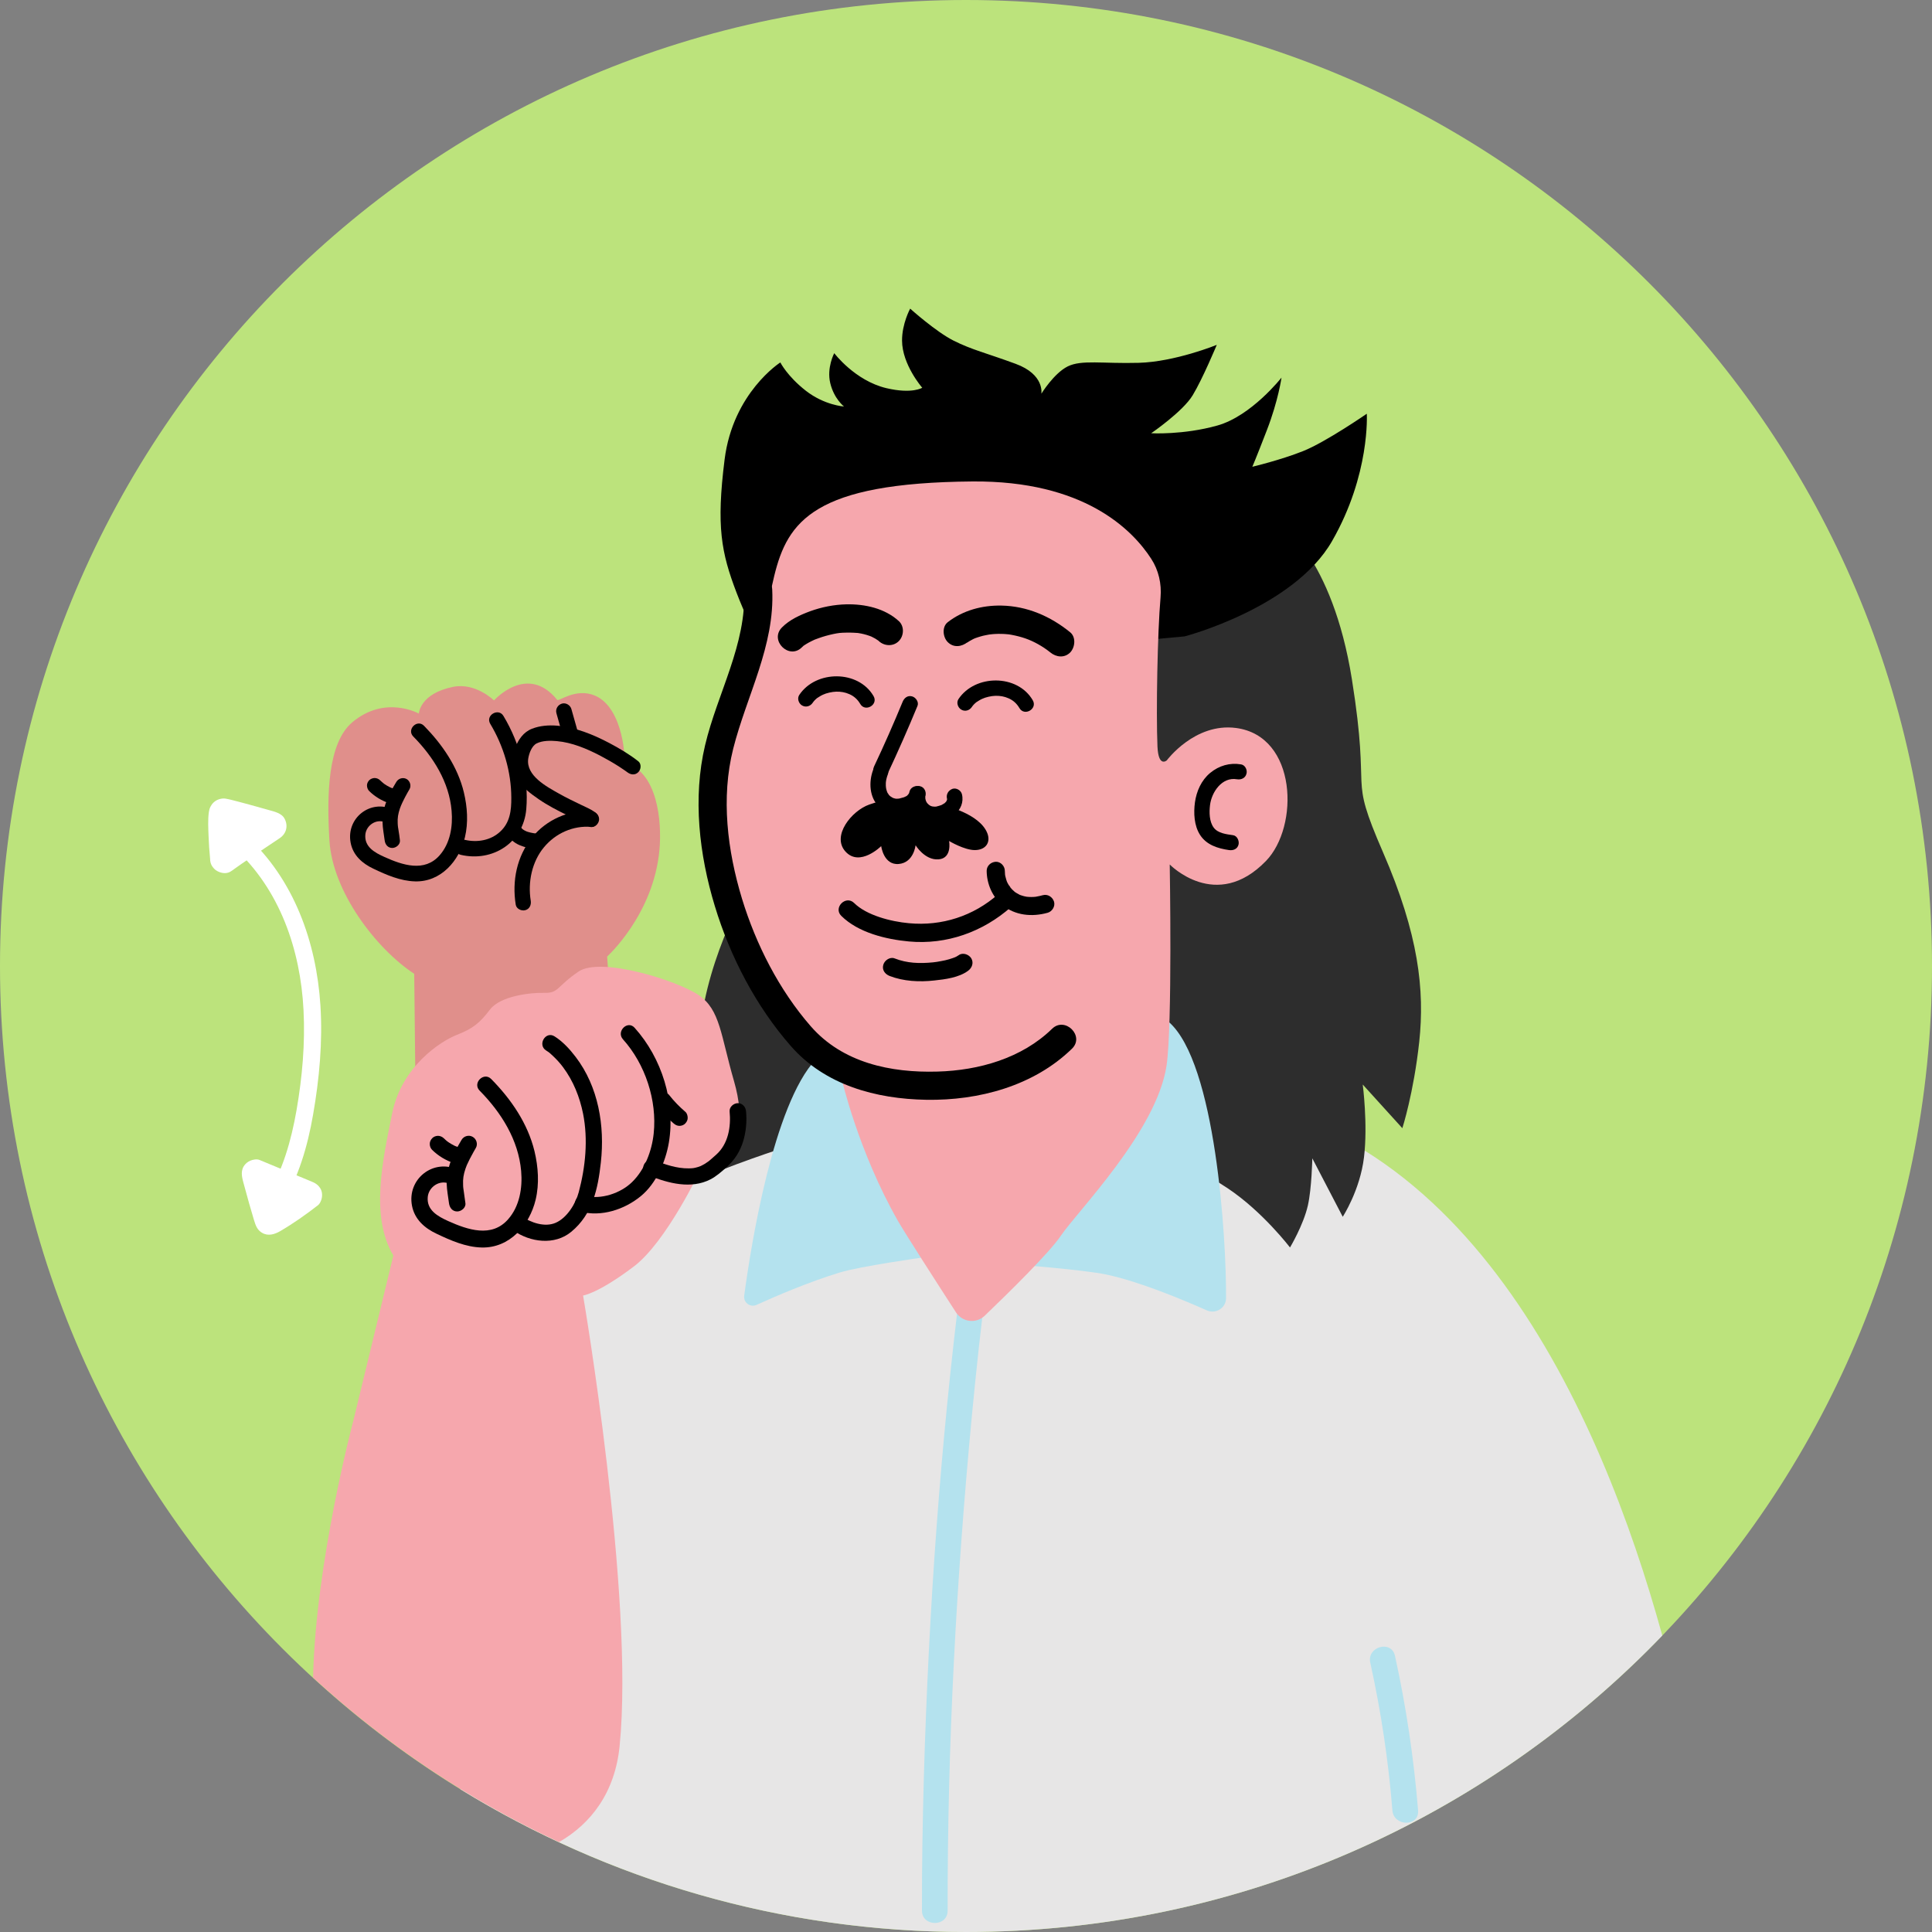 <svg width="200" height="200" viewBox="0 0 200 200" fill="none" xmlns="http://www.w3.org/2000/svg">
<rect x="0" y="0" width="200" height="200" fill="#808080" stroke="none"/>
<g clip-path="url(#clip0_520_4521)">
<path d="M100 200C155.228 200 200 155.228 200 100C200 44.772 155.228 0 100 0C44.772 0 0 44.772 0 100C0 155.228 44.772 200 100 200Z" fill="#BCE37C"/>
<path d="M77.7 91.32C77.7 91.32 73.24 98.72 72.48 106.64C71.57 116.22 74.76 122.41 74.76 122.41C74.76 122.41 76.53 121.14 78.31 120.12C80.55 118.83 87.19 117.09 87.19 117.09L87.38 106.4L77.7 91.32Z" fill="#2D2D2D"/>
<path d="M172.08 169.31C165.71 146.18 151.55 114.2 121.83 113.21C75.12 111.64 47.45 136.75 47.45 136.75L47.67 185.23C62.9 194.59 80.82 200 100 200C128.32 200 153.88 188.23 172.08 169.31Z" fill="#E7E6E6"/>
<path d="M63.7 110.96L62.85 99.02C62.85 99.02 67.67 94.68 68.27 87.94C68.52 85.1 68.11 79.79 64.56 78.92C64.8 79.04 64.62 73.27 61.57 72C59.6 71.18 57.84 72.65 57.68 72.45C54.58 68.62 51.14 72.51 51.14 72.51C51.14 72.51 49.25 70.64 46.92 71.1C43.44 71.8 43.36 73.87 43.36 73.87C43.36 73.87 39.87 71.91 36.47 74.77C33.93 76.91 33.82 82.24 34.1 86.98C34.41 92.3 38.92 98.2 42.88 100.81L43 111.85L63.7 110.96Z" fill="#E08F8B"/>
<path d="M66.08 78.81C65.15 78.08 64.12 77.47 63.08 76.92C61.39 76.03 59.57 75.29 57.65 75.12C56.79 75.05 55.88 75.12 55.07 75.44C54.19 75.78 53.65 76.57 53.33 77.42C52.95 78.42 52.96 79.59 53.47 80.53C53.97 81.45 54.92 82.15 55.76 82.73C56.69 83.37 57.69 83.89 58.7 84.38C59.4 84.72 60.17 85.01 60.8 85.47C61.63 86.08 62.43 84.69 61.61 84.09C61.16 83.76 60.63 83.55 60.14 83.31C59.37 82.94 58.6 82.57 57.86 82.15C56.58 81.43 54.44 80.3 54.68 78.55C54.76 78 55.05 77.21 55.55 76.96C56.16 76.65 56.99 76.66 57.65 76.72C59.21 76.86 60.73 77.5 62.1 78.21C62.77 78.56 63.43 78.94 64.06 79.34C64.28 79.48 64.49 79.62 64.7 79.77C64.79 79.83 65.23 80.16 64.94 79.94C65.28 80.21 65.74 80.27 66.07 79.94C66.36 79.67 66.42 79.08 66.08 78.81Z" fill="black"/>
<path d="M61.21 83.99C58.9 83.8 56.54 84.88 55.09 86.68C53.5 88.65 52.99 91.19 53.39 93.66C53.46 94.09 53.99 94.33 54.38 94.22C54.83 94.1 55.01 93.66 54.94 93.23C54.63 91.33 55.06 89.21 56.31 87.71C57.51 86.26 59.33 85.44 61.22 85.6C61.65 85.64 62.02 85.21 62.02 84.8C62.01 84.33 61.64 84.03 61.21 83.99Z" fill="black"/>
<path d="M38.22 81.89C38.81 82.47 39.53 82.9 40.32 83.16C40.51 83.22 40.76 83.18 40.93 83.08C41.09 82.98 41.25 82.8 41.29 82.61C41.39 82.18 41.16 81.78 40.74 81.64C40.63 81.6 40.52 81.56 40.41 81.52C40.47 81.55 40.54 81.57 40.6 81.6C40.24 81.45 39.89 81.25 39.58 81C39.63 81.04 39.69 81.08 39.74 81.12C39.6 81.01 39.47 80.89 39.34 80.77C39.2 80.63 38.99 80.54 38.78 80.54C38.59 80.54 38.36 80.63 38.22 80.77C38.08 80.92 37.98 81.12 37.99 81.33C38 81.54 38.07 81.74 38.22 81.89Z" fill="black"/>
<path d="M41.03 80.94C40.58 81.67 40.17 82.46 39.89 83.27C39.69 83.86 39.59 84.51 39.6 85.12C39.61 85.75 39.75 86.4 39.82 86.99C39.87 87.41 40.14 87.78 40.61 87.78C41 87.78 41.45 87.42 41.4 86.99C41.36 86.63 41.31 86.28 41.25 85.92C41.24 85.84 41.23 85.76 41.21 85.67C41.22 85.78 41.21 85.65 41.2 85.61C41.19 85.49 41.17 85.36 41.17 85.24C41.14 84.67 41.21 84.26 41.4 83.69C41.44 83.58 41.48 83.46 41.53 83.35C41.49 83.45 41.54 83.33 41.56 83.29C41.59 83.23 41.61 83.17 41.64 83.11C41.74 82.89 41.86 82.67 41.97 82.45C42.1 82.2 42.24 81.96 42.38 81.72C42.6 81.36 42.46 80.86 42.1 80.65C41.74 80.44 41.25 80.57 41.03 80.94Z" fill="black"/>
<path d="M40.69 83.8C38.33 82.7 35.81 84.7 36.3 87.25C36.55 88.55 37.51 89.39 38.66 89.93C40 90.57 41.45 91.2 42.96 91.24C45.64 91.32 47.55 89.11 48.13 86.67C48.49 85.15 48.38 83.54 48.02 82.03C47.38 79.37 45.78 77.06 43.89 75.13C43.18 74.41 42.07 75.52 42.78 76.24C44.85 78.34 46.5 80.96 46.75 83.93C46.89 85.54 46.61 87.29 45.51 88.54C43.94 90.33 41.65 89.55 39.79 88.71C38.79 88.26 37.71 87.67 37.82 86.4C37.91 85.42 38.98 84.71 39.91 85.14C40.8 85.58 41.6 84.22 40.69 83.8Z" fill="black"/>
<path d="M50.75 74.93C52.13 77.23 52.92 79.88 52.93 82.57C52.94 83.89 52.8 85.14 51.79 86.08C50.81 87 49.41 87.24 48.12 86.94C47.12 86.7 46.69 88.25 47.69 88.49C51.01 89.27 54.19 87.21 54.48 83.76C54.76 80.43 53.83 76.97 52.12 74.12C51.61 73.24 50.22 74.04 50.75 74.93Z" fill="black"/>
<path d="M52.49 86.37C52.77 86.86 53.24 87.25 53.76 87.48C54.05 87.6 54.34 87.7 54.65 87.76C54.98 87.82 55.32 87.86 55.66 87.9C55.85 87.92 56.1 87.79 56.23 87.67C56.37 87.53 56.47 87.3 56.46 87.1C56.45 86.89 56.38 86.68 56.23 86.53C56.06 86.38 55.89 86.32 55.66 86.3C55.54 86.29 55.42 86.27 55.3 86.26C55.37 86.27 55.44 86.28 55.51 86.29C55.12 86.24 54.74 86.17 54.38 86.02C54.44 86.05 54.51 86.07 54.57 86.1C54.38 86.02 54.2 85.92 54.04 85.79C54.09 85.83 54.15 85.87 54.2 85.92C54.08 85.82 53.97 85.72 53.88 85.6C53.92 85.65 53.96 85.71 54.01 85.76C53.96 85.7 53.92 85.64 53.88 85.57C53.67 85.21 53.15 85.05 52.78 85.28C52.41 85.51 52.26 85.98 52.49 86.37Z" fill="black"/>
<path d="M57.6 73.83C57.82 74.61 58.04 75.39 58.26 76.17C58.37 76.57 58.83 76.86 59.25 76.73C59.66 76.6 59.93 76.18 59.81 75.74C59.59 74.96 59.37 74.18 59.15 73.4C59.04 73 58.58 72.71 58.16 72.84C57.75 72.97 57.48 73.39 57.6 73.83Z" fill="black"/>
<path d="M64.14 180.77C65.7 165.27 60.36 134.11 60.36 134.11C60.36 134.11 61.89 133.92 65.61 131.11C69 128.55 72.53 121.05 72.53 121.05C72.53 121.05 78.37 120.17 75.98 111.9C74.6 107.14 74.56 104.54 72.34 103.02C70.11 101.5 62.19 99.02 59.9 100.57C57.61 102.12 57.85 102.82 56.36 102.78C54.87 102.74 51.79 103.11 50.73 104.5C49.67 105.89 48.98 106.47 47.29 107.13C45.6 107.79 41.58 110.4 40.6 115.24C39.62 120.08 38.3 125.93 40.72 129.97L36.59 147.02C36.59 147.02 32.67 161.68 32.41 173.67C39.93 180.57 48.51 186.33 57.87 190.69C61.19 188.79 63.66 185.55 64.14 180.77Z" fill="#F6A7AD"/>
<path d="M99.49 132.59C97.34 149.59 96.14 166.72 95.64 183.85C95.51 188.49 95.43 193.14 95.44 197.78C95.44 199.49 98.11 199.5 98.1 197.78C98.07 180.65 99 163.49 100.62 146.44C101.06 141.82 101.56 137.2 102.15 132.59C102.36 130.89 99.7 130.91 99.49 132.59Z" fill="#B4E2EE"/>
<path d="M132.44 54.06C132.44 54.06 137.92 57.6 139.95 70.33C141.98 83.07 139.47 79.71 143.17 88.23C146.87 96.74 147.49 102.51 146.92 107.84C146.34 113.17 145.17 116.79 145.17 116.79L141.07 112.27C141.07 112.27 141.61 116.38 141.2 119.8C140.79 123.22 139 125.96 139 125.96L135.85 119.91C135.85 119.91 135.79 123.02 135.39 124.79C134.93 126.82 133.54 129.14 133.54 129.14C133.54 129.14 130.72 125.43 127.09 123.01C122.36 119.86 117.1 118.25 117.1 118.25L117.67 62.26L132.44 54.06Z" fill="#2D2D2D"/>
<path d="M105 130.89C105 130.89 112.18 131.44 114.53 131.94C117.9 132.65 122.39 134.52 124.93 135.65C125.86 136.06 126.91 135.4 126.92 134.4C126.96 128.17 125.85 110.01 120.99 105.79L105 130.89Z" fill="#B4E2EE"/>
<path d="M95.48 130.18C95.48 130.18 89.01 131.09 86.93 131.73C83.68 132.72 80.23 134.21 78.32 135.08C77.67 135.38 76.94 134.84 77.04 134.13C77.73 128.95 80.06 114.33 84.45 109.67L87.16 111.86L91.53 121.04L95.48 130.18Z" fill="#B4E2EE"/>
<path d="M122.63 65.88C122.63 65.88 133.92 62.93 137.89 56.02C141.86 49.11 141.49 42.83 141.49 42.83C141.49 42.83 137.23 45.77 134.89 46.7C132.55 47.63 129.64 48.32 129.64 48.32C129.64 48.32 129.97 47.58 131.15 44.52C132.33 41.47 132.66 39.09 132.66 39.09C132.66 39.09 129.55 43.06 126.02 44.05C122.49 45.04 119.17 44.85 119.17 44.85C119.17 44.85 122.46 42.6 123.47 40.91C124.49 39.23 125.96 35.7 125.96 35.7C125.96 35.7 121.64 37.46 117.87 37.56C114.11 37.66 111.97 37.22 110.53 37.93C109.1 38.64 107.8 40.76 107.8 40.76C107.8 40.76 108.17 38.77 105.13 37.66C102.09 36.54 100.62 36.22 98.71 35.26C96.88 34.34 94.22 31.95 94.22 31.95C94.22 31.95 93.37 33.5 93.38 35.26C93.39 37.76 95.47 40.14 95.47 40.14C95.47 40.14 94.43 40.81 91.75 40.18C88.49 39.4 86.36 36.56 86.36 36.56C86.36 36.56 85.56 38.06 85.95 39.67C86.34 41.29 87.37 42.08 87.37 42.08C87.37 42.08 85.36 41.96 83.42 40.45C81.49 38.94 80.78 37.52 80.78 37.52C80.78 37.52 75.88 40.64 75.01 47.57C74.14 54.5 74.66 57.2 76.25 61.36C77.84 65.52 80.28 69.71 80.28 69.71L122.63 65.88Z" fill="black"/>
<path d="M87.16 111.8C87.16 111.8 88.86 119.2 92.95 126.38C93.65 127.61 97.06 132.92 98.96 135.85C99.62 136.88 101.06 137.05 101.94 136.2C104.36 133.88 108.63 129.69 109.82 127.92C111.52 125.4 119.75 117.09 120.76 110.31C121.38 106.2 121.09 89.49 121.09 89.49C121.09 89.49 125.89 94.45 131.05 89.13C134.51 85.57 134.3 76.19 127.95 75.36C123.68 74.8 120.79 78.71 120.79 78.71C120.79 78.71 119.92 79.5 119.82 77.28C119.67 73.71 119.82 65.48 120.14 61.84C120.26 60.44 119.94 59.02 119.17 57.84C117.2 54.8 112.19 49.75 100.69 49.84C84.27 49.97 81.53 53.96 80.15 59.61C78.78 65.25 78.83 70.14 75.97 76.2C73.11 82.26 72.67 84.58 75.17 93.02C79.26 106.72 87.16 111.8 87.16 111.8Z" fill="#F6A7AD"/>
<path d="M98.03 82.67C98.07 82.85 98.04 82.5 98.04 82.68C98.04 82.71 98.04 82.74 98.04 82.77C98.04 82.83 98.04 82.81 98.05 82.7C98.06 82.73 98.02 82.81 98.02 82.84C98.01 82.87 98 82.9 97.99 82.92C98.03 82.83 98.04 82.81 98.01 82.86C97.98 82.9 97.96 82.95 97.94 82.99C97.85 83.14 98.05 82.89 97.92 83.01C97.88 83.05 97.83 83.1 97.79 83.14C97.69 83.24 97.86 83.1 97.78 83.15C97.68 83.21 97.59 83.27 97.49 83.32C97.31 83.42 97.64 83.27 97.45 83.34C97.39 83.36 97.33 83.38 97.27 83.4C97.16 83.44 97.05 83.46 96.94 83.49C96.76 83.54 97.04 83.49 96.87 83.5C96.8 83.5 96.74 83.51 96.67 83.5C96.64 83.5 96.48 83.47 96.6 83.5C96.73 83.53 96.53 83.48 96.51 83.48C96.46 83.47 96.42 83.45 96.37 83.44C96.19 83.39 96.51 83.52 96.35 83.43C96.3 83.4 96.25 83.38 96.2 83.34C96.18 83.33 96.04 83.23 96.14 83.3C96.24 83.37 96.09 83.25 96.07 83.23C96.04 83.2 96 83.16 95.97 83.12C95.85 82.99 96.05 83.25 95.95 83.09C95.92 83.04 95.89 82.99 95.86 82.93C95.79 82.8 95.88 83.02 95.86 82.93C95.85 82.88 95.83 82.84 95.82 82.79C95.81 82.74 95.78 82.67 95.78 82.61C95.79 82.71 95.8 82.74 95.79 82.67C95.79 82.64 95.79 82.61 95.79 82.58C95.79 82.54 95.77 82.43 95.8 82.4C95.8 82.43 95.79 82.46 95.79 82.49C95.8 82.45 95.8 82.41 95.81 82.37C95.9 81.96 95.69 81.49 95.25 81.39C94.85 81.3 94.36 81.51 94.27 81.95C94.1 82.76 94.29 83.55 94.81 84.19C95.26 84.74 95.98 85.05 96.69 85.08C98.21 85.14 99.98 83.9 99.58 82.22C99.48 81.81 99 81.53 98.6 81.66C98.17 81.82 97.93 82.23 98.03 82.67Z" fill="black"/>
<path d="M94.15 81.94C94.14 81.98 94.13 82.02 94.12 82.06C94.09 82.14 94.09 82.14 94.13 82.04C94.13 82.08 94.04 82.22 94.01 82.25C94.16 82.12 93.99 82.26 93.96 82.3C93.92 82.34 93.79 82.5 93.91 82.35C93.87 82.41 93.75 82.45 93.69 82.48C93.65 82.5 93.61 82.52 93.56 82.54C93.64 82.51 93.64 82.51 93.55 82.54C93.39 82.59 93.23 82.63 93.07 82.67C92.98 82.69 92.98 82.69 93.07 82.67C93.02 82.68 92.98 82.68 92.93 82.68C92.9 82.68 92.87 82.68 92.84 82.68C92.8 82.68 92.76 82.68 92.72 82.68C92.53 82.67 92.9 82.72 92.77 82.69C92.69 82.67 92.6 82.65 92.52 82.63C92.49 82.62 92.41 82.57 92.37 82.58C92.5 82.64 92.53 82.65 92.45 82.61C92.43 82.6 92.41 82.59 92.4 82.58C92.31 82.53 92.22 82.46 92.13 82.41C92.32 82.5 92.2 82.46 92.14 82.41C92.1 82.37 92.06 82.34 92.03 82.3C92.01 82.28 91.99 82.25 91.97 82.23C91.92 82.17 91.93 82.18 92.01 82.28C92.01 82.25 91.92 82.14 91.9 82.11C91.87 82.07 91.85 82.02 91.83 81.97C91.79 81.89 91.8 81.91 91.85 82.01C91.84 81.98 91.82 81.94 91.81 81.91C91.76 81.77 91.73 81.64 91.71 81.5C91.74 81.68 91.7 81.39 91.7 81.35C91.7 81.25 91.7 81.16 91.7 81.06C91.7 80.99 91.71 80.91 91.72 80.84C91.7 81.02 91.74 80.72 91.75 80.69C91.79 80.5 91.85 80.31 91.92 80.13C92.07 79.74 91.76 79.24 91.36 79.15C90.91 79.05 90.53 79.29 90.38 79.71C89.92 80.95 89.99 82.55 91 83.52C91.81 84.29 92.93 84.46 93.97 84.1C94.78 83.82 95.51 83.24 95.72 82.38C95.82 81.97 95.59 81.5 95.16 81.4C94.73 81.29 94.26 81.51 94.15 81.94Z" fill="black"/>
<path d="M93.44 72.65C92.51 74.9 91.53 77.13 90.49 79.33C90.31 79.72 90.38 80.19 90.78 80.42C91.13 80.62 91.69 80.53 91.87 80.13C92.96 77.8 94 75.45 94.98 73.07C95.14 72.67 94.8 72.19 94.42 72.09C93.96 71.96 93.6 72.25 93.44 72.65Z" fill="black"/>
<path d="M110.78 65.45C108.74 63.79 106.32 62.74 103.67 62.69C101.68 62.65 99.69 63.18 98.11 64.41C97.49 64.89 97.6 65.96 98.11 66.47C98.72 67.08 99.55 66.96 100.17 66.47C99.87 66.7 100.22 66.45 100.34 66.38C100.47 66.3 100.61 66.23 100.74 66.16C100.82 66.12 100.9 66.09 100.98 66.05C100.88 66.1 100.77 66.13 100.94 66.07C101.12 66.01 101.3 65.94 101.49 65.89C101.66 65.84 101.84 65.79 102.02 65.76C102.12 65.74 102.22 65.72 102.33 65.7C102.37 65.69 102.71 65.64 102.52 65.67C102.32 65.7 102.72 65.65 102.72 65.65C102.81 65.64 102.9 65.64 102.99 65.63C103.22 65.62 103.45 65.61 103.68 65.62C103.89 65.62 104.11 65.64 104.32 65.66C104.37 65.66 104.68 65.7 104.44 65.67C104.54 65.68 104.64 65.7 104.73 65.72C105.21 65.81 105.69 65.93 106.15 66.09C106.99 66.38 107.94 66.9 108.73 67.54C109.34 68.04 110.19 68.14 110.79 67.54C111.3 67 111.4 65.95 110.78 65.45Z" fill="black"/>
<path d="M93.05 64.3C91.6 62.97 89.53 62.52 87.61 62.56C86.34 62.59 85.07 62.84 83.88 63.27C82.83 63.66 81.75 64.14 80.95 64.95C79.62 66.28 81.68 68.34 83.01 67.01C83.07 66.95 83.14 66.9 83.19 66.84C83.3 66.71 82.92 67.01 83.21 66.83C83.37 66.73 83.53 66.62 83.7 66.53C83.89 66.43 84.08 66.33 84.28 66.24C84.48 66.15 84.3 66.23 84.43 66.18C84.53 66.14 84.63 66.1 84.73 66.07C85.22 65.89 85.73 65.75 86.24 65.64C86.81 65.52 87.01 65.5 87.61 65.49C87.87 65.48 88.12 65.49 88.38 65.5C88.49 65.51 88.59 65.52 88.7 65.52C89.18 65.55 88.58 65.49 88.83 65.53C89.24 65.59 89.64 65.69 90.03 65.83C90.1 65.86 90.17 65.89 90.24 65.91C89.93 65.81 90.16 65.87 90.23 65.91C90.36 65.98 90.49 66.04 90.61 66.11C90.73 66.18 90.84 66.26 90.96 66.34C91.13 66.44 90.86 66.26 90.84 66.24C90.89 66.27 90.94 66.33 90.98 66.37C91.56 66.9 92.47 66.94 93.04 66.37C93.59 65.82 93.63 64.83 93.05 64.3Z" fill="black"/>
<path d="M97.74 83.39C97.74 83.39 101.41 84.2 102.21 86.26C102.58 87.22 102.03 87.99 100.93 88C99.83 88.01 98.25 87.06 98.25 87.06C98.25 87.06 98.59 88.85 97.16 88.96C95.73 89.07 94.78 87.5 94.78 87.5C94.78 87.5 94.59 89.31 93.03 89.44C91.47 89.57 91.22 87.59 91.22 87.59C91.22 87.59 89.01 89.78 87.53 88.16C86.05 86.54 88.16 83.93 89.98 83.29C91.81 82.64 91.97 82.93 91.97 82.93C91.97 82.93 92.55 84.34 94.34 82.95C94.34 82.95 94.78 83.94 96.05 84.02C97.31 84.11 97.74 83.39 97.74 83.39Z" fill="black"/>
<path d="M77.03 61.02C77.3 66.69 74.26 71.76 72.99 77.15C71.7 82.6 72.38 88.48 74 93.8C75.59 99.04 78.25 104.16 81.87 108.29C85.42 112.34 90.67 113.76 95.9 113.85C101.32 113.94 107.01 112.42 110.97 108.56C112.32 107.25 110.25 105.19 108.91 106.5C105.78 109.55 101.34 110.81 97.05 110.93C92.2 111.07 87.23 110.02 83.93 106.24C80.66 102.49 78.26 97.78 76.81 93.03C75.3 88.06 74.62 82.6 75.9 77.51C77.29 72.01 80.22 66.85 79.94 61.03C79.85 59.15 76.94 59.14 77.03 61.02Z" fill="black"/>
<path d="M128.48 79.13C127.31 78.93 126.19 79.26 125.28 80.01C124.36 80.77 123.86 81.91 123.7 83.06C123.55 84.16 123.61 85.47 124.23 86.43C124.9 87.47 126.06 87.83 127.23 88C127.66 88.06 128.09 87.9 128.21 87.44C128.31 87.07 128.08 86.52 127.65 86.46C126.97 86.36 126.08 86.27 125.64 85.67C125.18 85.05 125.17 84.08 125.26 83.35C125.42 82 126.5 80.4 128.05 80.67C128.47 80.74 128.91 80.56 129.03 80.11C129.15 79.73 128.91 79.2 128.48 79.13Z" fill="black"/>
<path d="M87.09 94.81C88.84 96.55 91.72 97.24 94.09 97.46C98 97.82 101.75 96.47 104.67 93.89C105.58 93.09 104.25 91.76 103.34 92.56C100.77 94.83 97.5 95.89 94.09 95.57C92.21 95.4 89.7 94.75 88.42 93.48C87.56 92.63 86.23 93.96 87.09 94.81Z" fill="black"/>
<path d="M102.14 90.15C102.15 91.48 102.72 92.84 103.76 93.69C105.1 94.78 106.82 94.94 108.45 94.49C108.92 94.36 109.26 93.82 109.11 93.33C108.95 92.85 108.46 92.53 107.95 92.67C107.76 92.72 107.57 92.77 107.38 92.8C107.33 92.81 107.28 92.82 107.22 92.83C107.34 92.82 107.35 92.81 107.24 92.83C107.16 92.84 107.09 92.84 107.01 92.85C106.84 92.86 106.67 92.86 106.51 92.85C106.43 92.85 106.35 92.83 106.27 92.83C106.2 92.82 106.23 92.83 106.35 92.84C106.31 92.83 106.26 92.83 106.22 92.82C106.07 92.79 105.93 92.76 105.79 92.71C105.73 92.69 105.67 92.67 105.61 92.65C105.45 92.6 105.8 92.74 105.56 92.63C105.44 92.57 105.33 92.51 105.22 92.44C105.16 92.4 105.11 92.36 105.05 92.33C104.9 92.23 105.21 92.47 105.04 92.32C104.95 92.24 104.86 92.16 104.77 92.07C104.72 92.02 104.67 91.96 104.62 91.9C104.54 91.81 104.56 91.75 104.63 91.92C104.59 91.81 104.48 91.7 104.41 91.6C104.34 91.49 104.29 91.37 104.23 91.26C104.15 91.09 104.3 91.45 104.24 91.28C104.21 91.21 104.19 91.14 104.17 91.07C104.13 90.95 104.1 90.83 104.07 90.7C104.06 90.65 104.05 90.59 104.04 90.54C103.99 90.28 104.05 90.69 104.04 90.52C104.03 90.39 104.02 90.27 104.02 90.15C104.02 89.66 103.59 89.19 103.08 89.21C102.57 89.24 102.14 89.63 102.14 90.15Z" fill="black"/>
<path d="M92.09 101.03C93.53 101.59 95.18 101.67 96.71 101.5C97.84 101.38 99.26 101.2 100.21 100.5C100.62 100.2 100.82 99.68 100.55 99.21C100.31 98.81 99.68 98.57 99.26 98.87C99.11 98.98 98.96 99.05 98.79 99.13C99.01 99.03 98.7 99.16 98.63 99.18C98.51 99.22 98.38 99.26 98.26 99.3C97.99 99.38 97.72 99.44 97.44 99.49C97.08 99.56 96.87 99.59 96.61 99.62C95.19 99.76 93.9 99.72 92.6 99.21C92.13 99.03 91.57 99.41 91.44 99.87C91.28 100.4 91.61 100.84 92.09 101.03Z" fill="black"/>
<path d="M100.61 73.18C100.7 73.04 100.85 72.87 101.06 72.7C101.18 72.61 100.92 72.79 101.14 72.65C101.19 72.62 101.24 72.59 101.28 72.56C101.4 72.48 101.53 72.41 101.66 72.35C102.03 72.17 102.63 72.04 103.05 72.03C103.53 72.02 103.96 72.09 104.41 72.29C104.87 72.49 105.25 72.82 105.53 73.3C106.05 74.19 107.43 73.38 106.91 72.49C105.33 69.77 100.94 69.79 99.22 72.37C98.98 72.73 99.15 73.25 99.51 73.46C99.91 73.7 100.37 73.54 100.61 73.18Z" fill="black"/>
<path d="M84.13 72.75C84.22 72.61 84.37 72.44 84.58 72.27C84.7 72.18 84.44 72.36 84.66 72.22C84.71 72.19 84.76 72.16 84.8 72.13C84.92 72.05 85.05 71.98 85.18 71.92C85.55 71.74 86.15 71.61 86.57 71.6C87.05 71.59 87.48 71.66 87.93 71.86C88.39 72.06 88.77 72.39 89.05 72.87C89.57 73.76 90.95 72.95 90.43 72.06C88.85 69.34 84.46 69.36 82.74 71.94C82.5 72.3 82.67 72.82 83.03 73.03C83.43 73.26 83.89 73.11 84.13 72.75Z" fill="black"/>
<path d="M141.85 172.12C142.96 177.16 143.73 182.26 144.14 187.41C144.28 189.11 146.94 189.12 146.8 187.41C146.36 182.03 145.57 176.69 144.41 171.42C144.05 169.74 141.48 170.45 141.85 172.12Z" fill="#B4E2EE"/>
<path d="M24.25 87.78C28.96 92.07 31.1 98.3 31.42 104.55C31.6 108.01 31.29 111.5 30.7 114.91C30.15 118.06 29.28 121.14 27.6 123.89C27 124.87 28.54 125.76 29.13 124.79C30.89 121.92 31.84 118.69 32.41 115.39C33.06 111.67 33.41 107.86 33.17 104.08C32.75 97.54 30.44 91.03 25.51 86.53C24.66 85.76 23.4 87.01 24.25 87.78Z" fill="white"/>
<path d="M23.22 88.93C23.06 87.41 23.01 85.89 23.06 84.36C23.06 84.28 23.07 84.2 23.12 84.13C23.17 84.06 28.22 85.46 28.23 85.52C28.22 85.53 24.47 88.03 23.22 88.93Z" fill="white"/>
<path d="M24.68 88.93C24.52 87.4 24.43 85.82 24.52 84.28C24.5 84.41 24.49 84.54 24.47 84.67C24.44 84.74 24.41 84.8 24.37 84.87C24.2 85.04 24.02 85.22 23.85 85.39C23.74 85.44 23.62 85.49 23.51 85.54C23.38 85.56 23.25 85.57 23.12 85.59C23.13 85.59 23.14 85.59 23.15 85.59C23.02 85.57 22.89 85.56 22.76 85.54C23.38 85.63 24 85.84 24.6 86C25.46 86.23 26.32 86.47 27.17 86.72C27.32 86.76 27.47 86.81 27.61 86.85C27.65 86.86 27.7 86.88 27.74 86.89C27.76 86.89 27.77 86.9 27.79 86.91C27.48 86.83 27.11 86.56 26.95 86.26C27.12 85.59 27.3 84.93 27.47 84.26C26.18 85.12 24.89 85.99 23.61 86.86C23.23 87.12 22.84 87.39 22.47 87.66C22.15 87.89 21.91 88.14 21.8 88.53C21.7 88.88 21.75 89.34 21.95 89.65C22.34 90.26 23.28 90.65 23.95 90.17C25.42 89.11 26.95 88.11 28.46 87.1C28.62 86.99 28.79 86.88 28.95 86.77C29.64 86.31 29.85 85.51 29.47 84.77C29.17 84.17 28.4 84.02 27.81 83.85C27.18 83.67 26.54 83.49 25.91 83.32C25.31 83.16 24.71 82.99 24.1 82.84C23.93 82.8 23.76 82.75 23.59 82.72C23.43 82.69 23.27 82.65 23.11 82.66C22.3 82.7 21.72 83.28 21.62 84.07C21.51 84.87 21.56 85.72 21.59 86.53C21.62 87.33 21.67 88.12 21.75 88.91C21.79 89.31 21.89 89.65 22.18 89.94C22.43 90.19 22.85 90.38 23.21 90.37C23.94 90.36 24.76 89.75 24.68 88.93Z" fill="white"/>
<path d="M31.87 123.73C30.67 124.66 29.4 125.52 28.08 126.28C28.01 126.32 27.94 126.36 27.86 126.35C27.78 126.34 26.42 121.52 26.47 121.48C26.48 121.49 30.45 123.15 31.87 123.73Z" fill="white"/>
<path d="M30.84 122.7C31.15 122.46 30.87 122.68 30.81 122.72C30.73 122.78 30.65 122.84 30.57 122.9C30.43 123 30.3 123.1 30.16 123.2C29.84 123.43 29.52 123.65 29.2 123.87C28.89 124.08 28.58 124.28 28.26 124.48C28.1 124.58 27.94 124.68 27.78 124.77C27.69 124.82 27.61 124.87 27.52 124.93C27.49 124.95 27.46 124.96 27.43 124.98C27.19 125.11 27.33 125.09 27.86 124.9C28.11 124.97 28.35 125.03 28.6 125.1C28.58 125.09 29.15 125.66 29.11 125.6C29.02 125.47 29.28 126.03 29.24 125.9C29.23 125.86 29.21 125.83 29.2 125.79C29.16 125.67 29.12 125.55 29.08 125.43C28.96 125.06 28.86 124.69 28.75 124.31C28.51 123.47 28.27 122.62 28.05 121.78C28.01 121.63 27.97 121.48 27.94 121.33C27.93 121.28 27.92 121.24 27.91 121.19C27.91 121.17 27.91 121.15 27.9 121.14C28 121.45 27.93 121.92 27.75 122.22C27.2 122.44 26.65 122.67 26.1 122.89C27.9 123.64 29.69 124.4 31.5 125.13C31.83 125.26 32.33 125.15 32.62 124.98C32.92 124.8 33.21 124.46 33.29 124.11C33.38 123.74 33.36 123.32 33.14 122.99C32.92 122.65 32.64 122.47 32.27 122.32C30.47 121.58 28.67 120.83 26.87 120.08C26.58 119.96 26.19 120.04 25.92 120.15C25.63 120.27 25.39 120.47 25.22 120.75C24.86 121.36 25.1 122.06 25.27 122.69C25.44 123.32 25.61 123.95 25.79 124.58C25.95 125.15 26.12 125.72 26.29 126.29C26.37 126.54 26.45 126.82 26.58 127.05C26.71 127.29 26.89 127.48 27.13 127.62C27.75 127.99 28.43 127.78 29 127.45C30.37 126.65 31.66 125.74 32.91 124.77C33.18 124.56 33.34 124.07 33.34 123.74C33.34 123.38 33.18 122.95 32.91 122.71C32.63 122.45 32.27 122.27 31.88 122.28C31.46 122.29 31.17 122.45 30.84 122.7Z" fill="white"/>
<path d="M44.73 119.03C45.37 119.66 46.15 120.13 47 120.41C47.2 120.48 47.47 120.43 47.66 120.32C47.84 120.22 48 120.01 48.05 119.81C48.16 119.34 47.91 118.91 47.46 118.76C47.34 118.72 47.22 118.68 47.1 118.63C47.17 118.66 47.24 118.69 47.3 118.72C46.91 118.55 46.54 118.34 46.2 118.08C46.26 118.12 46.31 118.17 46.37 118.21C46.22 118.09 46.07 117.96 45.94 117.83C45.78 117.68 45.56 117.58 45.34 117.58C45.13 117.58 44.88 117.67 44.74 117.83C44.59 117.99 44.48 118.2 44.49 118.43C44.49 118.65 44.57 118.87 44.73 119.03Z" fill="black"/>
<path d="M47.78 118C47.3 118.8 46.85 119.64 46.55 120.53C46.34 121.16 46.22 121.87 46.24 122.54C46.26 123.22 46.4 123.92 46.48 124.56C46.54 125.02 46.83 125.41 47.33 125.41C47.75 125.41 48.24 125.02 48.18 124.56C48.13 124.17 48.08 123.79 48.02 123.4C48.01 123.31 47.99 123.22 47.98 123.13C48 123.25 47.98 123.11 47.97 123.06C47.95 122.93 47.94 122.79 47.94 122.65C47.91 122.04 47.98 121.59 48.19 120.97C48.23 120.85 48.28 120.72 48.33 120.6C48.28 120.71 48.34 120.58 48.36 120.54C48.39 120.48 48.42 120.41 48.45 120.35C48.56 120.11 48.68 119.87 48.81 119.64C48.95 119.37 49.1 119.11 49.25 118.85C49.49 118.46 49.34 117.92 48.94 117.69C48.54 117.45 48.01 117.6 47.78 118Z" fill="black"/>
<path d="M47.4 121.09C44.85 119.9 42.12 122.06 42.65 124.82C42.92 126.23 43.96 127.14 45.2 127.72C46.65 128.41 48.22 129.1 49.85 129.14C52.75 129.22 54.82 126.83 55.45 124.19C55.84 122.55 55.72 120.8 55.33 119.17C54.63 116.29 52.91 113.79 50.85 111.7C50.08 110.92 48.88 112.12 49.65 112.9C51.9 115.18 53.67 118.01 53.95 121.23C54.1 122.97 53.79 124.87 52.6 126.22C50.9 128.16 48.42 127.31 46.41 126.41C45.33 125.92 44.15 125.28 44.28 123.91C44.38 122.85 45.54 122.08 46.55 122.55C47.53 123.02 48.39 121.56 47.4 121.09Z" fill="black"/>
<path d="M53.13 127.37C54.88 128.61 57.41 128.94 59.13 127.52C61.35 125.69 61.9 123.06 62.2 120.33C62.62 116.54 61.95 112.5 59.59 109.41C58.98 108.61 58.26 107.82 57.4 107.28C56.47 106.7 55.61 108.17 56.54 108.75C56.87 108.96 56.89 108.98 57.24 109.31C57.62 109.67 57.98 110.06 58.29 110.48C59.35 111.9 60.01 113.56 60.36 115.29C60.89 117.97 60.61 120.8 59.91 123.42C59.6 124.59 58.7 126.07 57.53 126.58C56.39 127.08 54.93 126.56 53.99 125.9C53.09 125.27 52.24 126.75 53.13 127.37Z" fill="black"/>
<path d="M60.1 125.43C62.26 125.99 64.63 125.22 66.33 123.83C67.93 122.52 68.9 120.27 69.24 118.28C69.94 114.1 68.52 109.53 65.69 106.39C64.96 105.58 63.76 106.78 64.49 107.59C66.8 110.16 68.03 113.91 67.67 117.34C67.48 119.14 66.75 121.08 65.44 122.36C64.24 123.54 62.19 124.21 60.56 123.79C59.49 123.52 59.04 125.16 60.1 125.43Z" fill="black"/>
<path d="M70.94 115.09C70.32 114.56 69.75 113.97 69.25 113.33C69.12 113.17 68.84 113.08 68.65 113.08C68.44 113.08 68.19 113.17 68.05 113.33C67.9 113.49 67.79 113.7 67.8 113.93C67.81 114.01 67.82 114.08 67.83 114.16C67.87 114.3 67.94 114.43 68.05 114.54C68.55 115.18 69.12 115.77 69.74 116.3C69.91 116.45 70.11 116.55 70.34 116.55C70.55 116.55 70.8 116.46 70.94 116.3C71.09 116.14 71.2 115.93 71.19 115.7C71.18 115.47 71.11 115.23 70.94 115.09Z" fill="black"/>
<path d="M67.21 121.7C69.2 122.5 71.55 123.12 73.56 122.08C74.15 121.77 74.66 121.32 75.16 120.88C76.02 120.12 76.61 119.22 76.94 118.12C77.23 117.14 77.33 116.06 77.23 115.05C77.19 114.59 76.87 114.2 76.38 114.2C75.95 114.2 75.49 114.59 75.53 115.05C75.68 116.65 75.4 118.42 74.12 119.55C73.92 119.72 73.73 119.9 73.53 120.07C73.47 120.12 73.42 120.16 73.36 120.21C73.23 120.32 73.37 120.21 73.33 120.23C73.21 120.31 73.1 120.39 72.98 120.47C72.85 120.55 72.72 120.61 72.59 120.68C72.45 120.75 72.57 120.69 72.53 120.71C72.44 120.74 72.34 120.78 72.25 120.81C71.83 120.93 71.74 120.94 71.31 120.95C70.05 120.97 68.82 120.54 67.67 120.08C67.24 119.91 66.74 120.27 66.62 120.67C66.48 121.14 66.78 121.53 67.21 121.7Z" fill="black"/>
</g>
<defs>
<clipPath id="clip0_520_4521">
<rect width="200" height="200" fill="white"/>
</clipPath>
</defs>
</svg>
